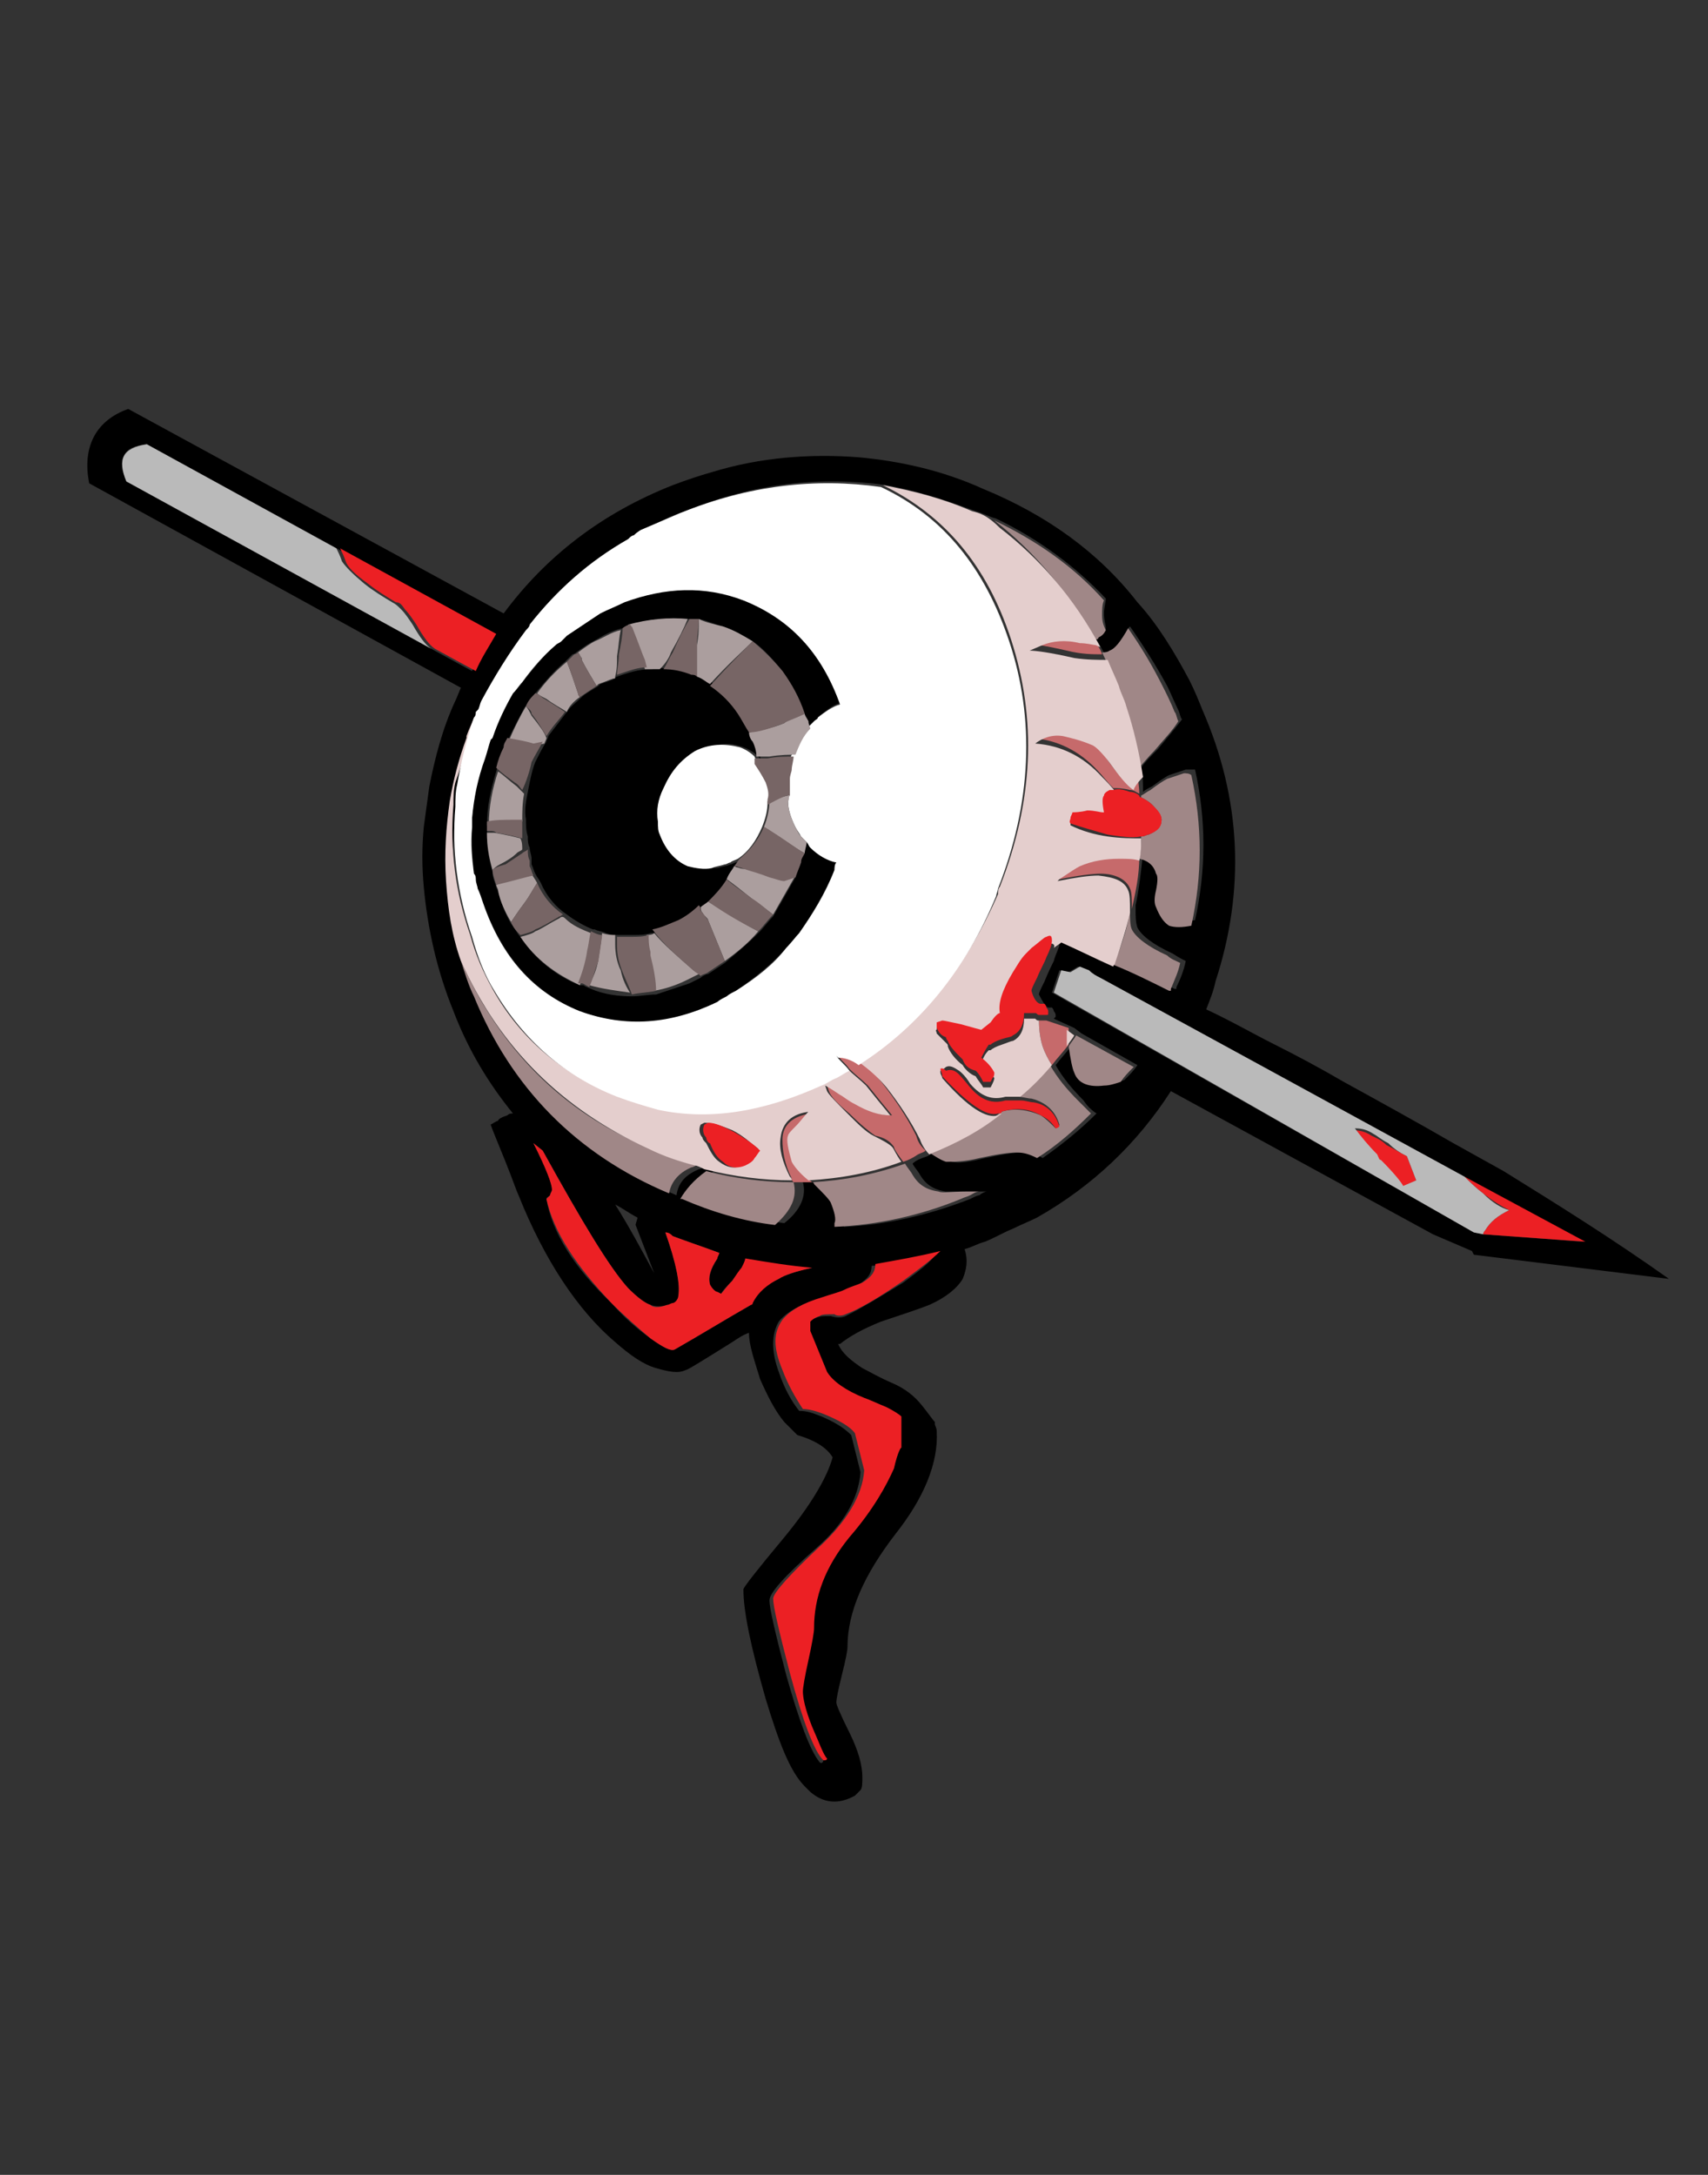 <?xml version="1.0" encoding="utf-8"?>
<!-- Generator: Adobe Illustrator 25.2.1, SVG Export Plug-In . SVG Version: 6.00 Build 0)  -->
<svg version="1.1" id="Layer_1" xmlns="http://www.w3.org/2000/svg" xmlns:xlink="http://www.w3.org/1999/xlink" x="0px" y="0px"
	 viewBox="0 0 91.9 117" style="enable-background:new 0 0 91.9 117;" xml:space="preserve">
<rect x="0" y="0" width="91.9" height="117" fill="#333333" stroke="none"/>
<style type="text/css">
	.st0{fill:#A08787;}
	.st1{fill:#C66A6B;}
	.st2{fill:#E4CECD;}
	.st3{fill:#EC2024;}
	.st4{fill:#FFFFFF;}
	.st5{fill:#AB9E9E;}
	.st6{fill:#776565;}
	.st7{fill:#BABABA;}
</style>
<g transform="matrix( 1, 0, 0, 1, 0,0) ">
	<g>
		<g id="Layer0_0_FILL">
			<path d="M80.9,63c-0.9-0.5-1.8-1-2.7-1.5c-1.9-1.1-3.9-2.2-5.9-3.3c-1.2-0.7-2.5-1.4-3.7-2c-1.2-0.6-2.4-1.3-3.7-1.9
				c0.2-0.5,0.4-1,0.5-1.5c1.6-4.9,1.4-9.8-0.7-14.6c-0.2-0.5-0.4-1-0.7-1.6c-0.8-1.5-1.7-3-2.8-4.2c-2.1-2.7-4.9-4.7-8.3-6.1
				c-2.2-1-4.5-1.5-6.7-1.7c-2.6-0.2-5.3,0-7.9,0.8c-0.7,0.2-1.3,0.4-2.1,0.7l0,0c-3.8,1.5-6.8,3.8-9.1,6.9l-20.2-11
				C5.2,22.6,4.4,24,4.8,26l20,11c-0.1,0.2-0.2,0.5-0.3,0.7c-0.7,1.5-1.1,3.1-1.4,4.6c-0.1,0.7-0.2,1.5-0.3,2.2
				c-0.1,1.1-0.1,2.1,0,3.2c0.2,2.2,0.7,4.5,1.6,6.7c0.8,2.1,1.9,3.9,3.2,5.5c-0.1,0-0.2,0-0.3,0.1c-0.3,0.1-0.5,0.2-0.5,0.3
				c-0.1,0-0.2,0.1-0.4,0.2c0.1,0.3,0.4,1,0.8,2c0.4,1,0.6,1.6,0.7,1.8c1.4,3.5,3.2,6.2,5.2,7.9c0.8,0.7,1.5,1.2,2.2,1.4
				c0.7,0.2,1.2,0.3,1.6,0.1c0.1,0,0.9-0.5,2.5-1.5c0.3-0.2,0.6-0.4,0.9-0.5c0,0.7,0.3,1.5,0.6,2.5c0.4,0.9,0.8,1.7,1.3,2.3
				c0.3,0.3,0.5,0.5,0.7,0.7c1,0.3,1.6,0.7,1.9,1.2c-0.3,1.1-1.2,2.6-2.6,4.3c-1.5,1.8-2.2,2.7-2.2,2.8c0,1.2,0.4,3.1,1.2,5.9
				c0.7,2.3,1.3,3.9,2.1,4.7c0.1,0.1,0.2,0.2,0.3,0.3c0.7,0.6,1.5,0.7,2.4,0.2l0.3-0.3c0.1-0.1,0.1-0.4,0.1-0.7
				c0-0.6-0.2-1.4-0.7-2.4c-0.5-1-0.7-1.5-0.7-1.6c0-0.2,0.1-0.7,0.3-1.5c0.2-0.8,0.3-1.3,0.3-1.5c0-1.9,0.9-3.9,2.6-6.1
				c1.5-1.9,2.3-3.8,2.2-5.5c0-0.2-0.1-0.3-0.1-0.4c0,0,0-0.1,0-0.1c0,0,0,0,0,0c-0.1-0.1-0.3-0.4-0.7-0.9c-0.4-0.5-0.9-0.9-1.6-1.2
				c-0.7-0.3-1.2-0.6-1.6-0.8c-0.6-0.4-1.1-0.8-1.3-1.3l0.1,0c0.5-0.4,1.2-0.8,2.2-1.2c1.2-0.4,2.1-0.7,2.6-0.9
				c0.9-0.4,1.5-0.9,1.8-1.4c0.2-0.5,0.3-1,0.1-1.6c0.4-0.1,0.7-0.3,1.1-0.4c0.5-0.2,1-0.5,1.5-0.7c0.4-0.2,0.9-0.4,1.3-0.6
				c3-1.7,5.4-4,7.2-6.8l14.1,7.7c0.7,0.3,1.4,0.6,2.1,0.9l0.1,0.2l10.5,1.3C86.7,66.6,83.8,64.8,80.9,63 M6.8,25.9
				c-0.5-1.2-0.2-1.9,1.1-2l10.4,5.7l8.2,4.5c-0.4,0.7-0.8,1.3-1.1,2l-2.2-1.2L6.8,25.9 M48.6,69c-1.3,0.8-2.3,1.4-3.1,1.8
				c-0.2,0.1-0.5,0.1-0.8,0c-0.4,0-0.6,0-0.8,0.1c-0.3,0.1-0.4,0.2-0.5,0.3c0,0.1,0,0.3,0,0.5l0.9,2.2c0.3,0.5,0.9,1,2,1.4
				c0.3,0.1,0.7,0.3,1.2,0.5c0.4,0.2,0.7,0.4,0.8,0.5l0,1.7c0-0.1-0.2,0.2-0.4,1.1c-0.3,0.9-1.1,2.1-2.4,3.7
				c-1.3,1.5-1.9,3.1-1.9,4.9c0,0.2-0.1,0.8-0.3,1.7c-0.2,0.9-0.3,1.5-0.3,1.7c0,0.3,0.2,0.9,0.5,1.9c0.4,0.9,0.6,1.5,0.8,1.7
				c0,0.1-0.1,0.2-0.2,0.1c-0.5-0.6-1.1-2.2-1.8-4.7c-0.6-2.3-0.9-3.6-0.9-4c0-0.4,0.8-1.3,2.5-2.8c1.5-1.3,2.3-2.7,2.4-4.1l-0.5-2
				c-0.4-0.4-0.9-0.7-1.6-1c-0.5-0.2-0.8-0.3-1.2-0.3c-0.4-0.5-0.8-1.2-1.1-2.1c-0.4-1.1-0.4-2,0-2.7c0.4-0.5,1.1-0.9,2.1-1.2
				c0.6-0.2,1-0.3,1.2-0.4c0.5-0.2,0.8-0.3,1-0.4c0.5-0.3,0.7-0.6,0.7-1c1.1-0.1,2.3-0.3,3.5-0.7C50.1,67.9,49.4,68.4,48.6,69
				 M33.1,64.8c0.4,0.2,0.8,0.5,1.2,0.7c0,0.1-0.1,0.3-0.1,0.4l1,2.6C34.5,67.2,33.8,65.9,33.1,64.8 M35.8,66.3
				c0.1,0,0.2,0.1,0.4,0.2c0.8,0.3,1.7,0.6,2.5,0.9c-0.1,0.1-0.1,0.2-0.1,0.3c-0.4,0.6-0.5,1.1-0.4,1.4c0.1,0.2,0.2,0.4,0.4,0.4
				l0.2,0.1c0.1-0.2,0.3-0.4,0.6-0.7c0.2-0.3,0.4-0.5,0.5-0.7c0.1-0.2,0.2-0.3,0.2-0.5c1.2,0.3,2.4,0.5,3.6,0.5
				c-0.9,0.2-1.5,0.4-1.8,0.6c-0.7,0.3-1.2,0.7-1.4,1.3c0,0,0,0-0.1,0.1c-1.4,0.8-2.7,1.6-4.1,2.4c-0.2,0.1-0.6-0.1-1.3-0.6
				c-0.7-0.5-1.4-1.1-2.1-1.9c-2-1.9-3.2-3.8-3.5-5.6c0-0.1,0.1-0.1,0.2-0.2c0-0.1,0.1-0.2,0.1-0.3c0-0.3-0.3-1.2-1-2.5l0.5,0.4
				c2.1,3.8,3.6,6.3,4.6,7.4c0.5,0.5,0.9,0.8,1.2,0.9c0.3,0.1,0.6,0.1,0.9,0c0.1,0,0.3-0.1,0.3-0.1c0.2,0,0.3-0.2,0.3-0.4
				C36.6,69.1,36.4,68,35.8,66.3 M79.8,66.4l-0.5-0.1L56.6,53.4l0.4-1.2l0.5,0.1l0.5-0.3l0.5,0.3c0.2,0.1,0.4,0.2,0.6,0.4l19.6,10.6
				l6.5,3.5L79.8,66.4 M33.8,29c0.1-0.1,0.2-0.2,0.3-0.2c0.2-0.1,0.4-0.3,0.7-0.4c0.7-0.3,1.3-0.7,2.1-0.9c3.6-1.5,7.2-1.9,10.8-1.4
				c1.6,0.3,3.2,0.8,4.8,1.4c0.4,0.1,0.7,0.3,1.1,0.4c2.3,1.1,4.3,2.6,5.9,4.3c0,0.2-0.1,0.5-0.1,0.8c0,0.4,0.1,0.6,0.1,0.8
				c0,0.2-0.2,0.3-0.4,0.4c0,0-0.1,0-0.2,0.1c0.2,0.2,0.3,0.5,0.5,0.8c0.1,0,0.3-0.1,0.4-0.1c0.3-0.1,0.6-0.5,0.9-1.2
				c0,0,0,0,0.1-0.1c0.7,1,1.4,2.1,2,3.2c0.2,0.4,0.4,0.9,0.6,1.3c0.1,0.2,0.1,0.4,0.2,0.5c-0.3,0.4-0.8,1-1.3,1.6
				c-0.4,0.4-0.7,0.7-0.9,1c0.1,0.4,0.1,0.9,0.1,1.3c0.1-0.1,0.3-0.2,0.5-0.3c0.4-0.3,0.7-0.5,0.9-0.6c0.3-0.1,0.6-0.2,0.9-0.3
				c0.2,0,0.4,0,0.5,0c0.6,2.7,0.6,5.4,0,8.1c-0.5,0.1-0.9,0.1-1.2,0c-0.3-0.2-0.5-0.5-0.7-1c-0.1-0.2-0.1-0.5,0-0.9
				c0.1-0.5,0.1-0.8,0-0.9c-0.1-0.4-0.4-0.7-0.9-0.8c-0.1,0.9-0.2,1.9-0.4,2.8l0,0.1c0,0.5,0,0.8,0.1,1.1c0.2,0.4,0.8,0.9,1.9,1.4
				c0.3,0.2,0.5,0.3,0.7,0.4c-0.1,0.5-0.3,1-0.5,1.4c0,0,0,0,0,0.1c0,0-0.1,0-0.1,0c-1-0.5-2-1-3-1.4c-0.9-0.5-1.8-0.9-2.8-1.3
				c-0.1,0.1-0.3,0.2-0.4,0.3c0,0.2-0.2,0.5-0.3,0.9c-0.1,0.2-0.3,0.6-0.5,1.1c-0.2,0.4-0.3,0.6-0.3,0.7c0.2,0.4,0.4,0.7,0.5,0.7
				c0,0,0.1,0,0.2,0c0,0,0.1,0.1,0.1,0.2c0.1,0.1,0.1,0.2,0.1,0.2l0,0l0,0.1c0,0,0,0-0.1,0.1l1.1,0.5l0.4,0.3l3,1.7
				c-0.2,0.3-0.4,0.5-0.7,0.8c-0.3,0.1-0.6,0.2-0.9,0.2c-0.8,0.1-1.4-0.1-1.6-0.7c-0.1-0.2-0.2-0.7-0.3-1.4
				c-0.3,0.4-0.6,0.7-0.9,1.1c0.4,0.7,0.9,1.3,1.5,1.9c0.2,0.3,0.4,0.5,0.7,0.7c-0.9,0.9-1.9,1.7-2.9,2.4c-0.3-0.2-0.7-0.3-1.1-0.3
				c-0.4,0-1.1,0.1-2,0.3c-0.8,0.2-1.4,0.3-1.8,0.2c-0.3-0.1-0.6-0.3-0.9-0.5c-0.1,0-0.2,0.1-0.4,0.2h0c-0.3,0.1-0.6,0.2-0.8,0.4
				c0.1,0.2,0.3,0.4,0.4,0.6c0.3,0.5,0.7,0.8,1.4,0.9c0.2,0,0.7,0,1.5,0c0.1,0,0.3,0,0.4,0c0.1,0,0.2,0,0.3,0
				c-0.1,0-0.3,0.1-0.4,0.2c-0.1,0-0.3,0.1-0.5,0.2c-2.3,0.9-4.6,1.4-6.8,1.5c0,0,0-0.1,0-0.2c0.1-0.2,0-0.6-0.2-1.1
				c-0.1-0.2-0.4-0.6-0.9-1c0,0-0.1-0.1-0.1-0.1c-0.3,0-0.7,0-1,0c0.2,0.7-0.1,1.5-1,2.2v0c-1.7-0.2-3.4-0.7-5.1-1.3h-0.1v0
				c0.2-0.5,0.7-1,1.4-1.5c-0.2-0.1-0.4-0.2-0.5-0.2c-0.1,0-0.2,0.1-0.3,0.1c-0.7,0.3-1.1,0.7-1.2,1.4c-5-2.1-8.5-5.7-10.5-10.6
				c-0.3-0.6-0.5-1.3-0.7-1.9c-0.5-1.4-0.7-2.9-0.8-4.3c-0.1-1.4,0-2.9,0.2-4.3c0.2-1.2,0.5-2.3,0.9-3.4c0,0,0-0.1,0-0.1
				c0.1-0.3,0.3-0.7,0.4-1c0-0.1,0-0.2,0.1-0.3l0.1-0.1c0.1-0.2,0.1-0.4,0.2-0.5c0.7-1.4,1.5-2.7,2.4-3.8c0.1-0.1,0.2-0.2,0.2-0.3
				C29.9,31.7,31.7,30.2,33.8,29 M33.2,36.4c0,0-0.1,0-0.1,0.1c-0.2,0.1-0.5,0.2-0.8,0.3c0,0-0.1,0.1-0.1,0.1
				c-0.3,0.2-0.7,0.4-0.9,0.6c-0.3,0.3-0.6,0.5-0.8,0.8c-0.3,0.4-0.7,0.9-1,1.3c0,0.1-0.1,0.2-0.1,0.3c-0.2,0.3-0.4,0.7-0.6,1.1
				c-0.2,0.5-0.3,1.1-0.4,1.6c-0.1,0.5-0.2,1-0.1,1.5c0,0.3,0,0.6,0.1,0.9c0,0.2,0,0.4,0.1,0.6c0,0.2,0.1,0.4,0.1,0.6l0,0
				c0,0.1,0,0.2,0,0.3c0.1,0.2,0.1,0.3,0.2,0.5c0.1,0.2,0.2,0.3,0.3,0.5c0.3,0.7,0.8,1.3,1.4,1.7c0.4,0.3,0.9,0.6,1.4,0.8
				c0,0,0,0,0.1,0c0.2,0.1,0.4,0.1,0.6,0.2c0.3,0.1,0.5,0.1,0.7,0.1c0.2,0,0.5,0,0.8,0c0.3,0,0.6,0,0.9-0.1c0.1,0,0.3,0,0.4-0.1
				c0.5-0.1,0.9-0.3,1.4-0.5c0.4-0.2,0.8-0.5,1.1-0.8c0.1-0.1,0.3-0.2,0.4-0.3c0.4-0.3,0.7-0.7,1-1.2c0.1-0.2,0.3-0.5,0.4-0.7
				c0.1-0.2,0.2-0.3,0.3-0.4c-0.1,0.1-0.2,0.1-0.4,0.2c-0.1,0-0.2,0.1-0.3,0.1c-0.2,0.1-0.4,0.1-0.7,0.2c-0.4,0-0.9,0-1.3-0.1
				c-0.7-0.3-1.2-0.8-1.5-1.7c-0.1-0.2-0.1-0.4-0.1-0.7c-0.1-0.6,0-1.2,0.3-1.8c0.3-0.9,0.9-1.6,1.7-2c0.8-0.4,1.5-0.5,2.3-0.2
				c0.3,0.1,0.6,0.3,0.8,0.5c0,0,0.1,0.1,0.1,0.2c0-0.1,0-0.2,0-0.3c0-0.3-0.1-0.5-0.2-0.8c-0.1-0.2-0.1-0.4-0.2-0.5
				c-0.1-0.3-0.3-0.7-0.6-1c-0.4-0.6-0.9-1.1-1.5-1.5c-0.2-0.2-0.5-0.3-0.7-0.4c-0.1,0-0.2-0.1-0.3-0.1c-0.5-0.2-1-0.4-1.5-0.3
				c-0.3-0.1-0.6-0.1-0.8,0C34.3,36,33.8,36.2,33.2,36.4 M37.1,33.3c0.2,0,0.3,0,0.5,0c0.5,0.1,0.9,0.3,1.3,0.4
				c0.6,0.2,1.1,0.5,1.6,0.8c0.6,0.4,1.1,1,1.6,1.6c0.5,0.7,0.9,1.4,1.2,2.3c0,0.1,0.1,0.2,0.1,0.3c0,0.1,0.1,0.2,0.1,0.4
				c0.2-0.1,0.3-0.2,0.4-0.4c0.1,0,0.1-0.1,0.2-0.2c0.4-0.3,0.7-0.6,1.2-0.7c-0.9-2.8-2.7-4.6-5.2-5.6c-2.1-0.8-4.2-0.7-6.4,0.1h0
				c-0.5,0.2-0.9,0.4-1.4,0.7c-0.7,0.4-1.3,0.8-1.8,1.2c-0.1,0.1-0.2,0.2-0.3,0.3c-0.1,0-0.2,0.1-0.3,0.2c-0.7,0.6-1.2,1.3-1.8,2
				c-0.1,0.2-0.3,0.4-0.5,0.6c-0.4,0.7-0.8,1.5-1.1,2.4c0,0-0.1,0.1-0.1,0.1c-0.1,0.3-0.2,0.6-0.3,1c-0.4,1.1-0.6,2.1-0.7,3.2
				c0,0.1,0,0.1,0,0.2c0,0.1,0,0.2,0,0.3c0,0.8,0,1.6,0.1,2.5c0,0.1,0,0.2,0.1,0.3c0,0.2,0.1,0.4,0.1,0.5c0.1,0.2,0.2,0.5,0.3,0.8
				c1,2.8,2.7,4.8,5.2,5.8c2.4,0.9,4.9,0.8,7.4-0.5c0.2-0.1,0.4-0.2,0.5-0.3l0,0c0.2-0.1,0.4-0.2,0.5-0.3c1-0.7,1.9-1.4,2.7-2.3
				c0.2-0.3,0.5-0.5,0.7-0.8c0.7-1,1.4-2.2,1.9-3.4c0-0.1,0.1-0.3,0.1-0.4c-0.5-0.1-1-0.4-1.4-0.8c-0.1-0.1-0.1-0.2-0.2-0.3
				c0,0.2-0.1,0.4-0.1,0.6c-0.1,0.1-0.2,0.3-0.2,0.5c-0.1,0.2-0.2,0.5-0.3,0.8c-0.4,0.7-0.8,1.4-1.2,2.1c-0.3,0.3-0.5,0.6-0.8,0.9
				c-0.6,0.6-1.2,1.1-1.8,1.6c-0.3,0.2-0.6,0.4-0.9,0.6c-0.1,0-0.3,0.1-0.4,0.2c-0.2,0.1-0.4,0.2-0.6,0.3c-0.6,0.2-1.2,0.4-1.8,0.6
				c-0.4,0-0.9,0.1-1.3,0.1c-0.7,0-1.5-0.1-2.2-0.4c-0.2-0.1-0.3-0.1-0.4-0.2c0,0-0.1,0-0.2,0c-1.3-0.5-2.4-1.4-3.2-2.6
				c-0.2-0.2-0.3-0.5-0.5-0.7c-0.3-0.5-0.5-1.1-0.7-1.7c0-0.1-0.1-0.2-0.1-0.3c-0.1-0.3-0.2-0.5-0.2-0.8c-0.2-0.7-0.3-1.4-0.3-2
				c0,0,0-0.1,0-0.1c0-0.2,0.1-0.3,0-0.4c0-1,0.2-1.9,0.5-2.9c0.1-0.4,0.2-0.7,0.4-1.1c0-0.2,0.1-0.3,0.2-0.5
				c0.3-0.7,0.6-1.2,0.9-1.8c0.2-0.3,0.4-0.5,0.6-0.8c0.5-0.6,1-1.2,1.6-1.7c0.1-0.1,0.3-0.3,0.4-0.4c0.1,0,0.2-0.1,0.2-0.1
				c0.4-0.3,0.7-0.5,1.1-0.7c0.5-0.3,0.9-0.5,1.4-0.6c0.1-0.1,0.3-0.1,0.4-0.2C35,33.3,36.1,33.2,37.1,33.3 M-10.4,66.6
				c0,0,0.1,0.1,0.1,0.1C-10.3,66.6-10.3,66.6-10.4,66.6L-10.4,66.6z"/>
			<path class="st0" d="M60,51.7c0,0.1-0.1,0.1-0.1,0.2c1,0.4,2,0.9,3,1.4c0,0,0.1,0,0.1,0c0,0,0,0,0-0.1c0.2-0.5,0.4-0.9,0.5-1.4
				c-0.2-0.1-0.5-0.2-0.7-0.4c-1.1-0.5-1.7-1-1.9-1.4c-0.1-0.2-0.1-0.6-0.1-1.1C60.7,49.8,60.4,50.7,60,51.7L60,51.7 M41.7,65.9
				L41.7,65.9c0.9-0.8,1.2-1.5,1-2.3c-1.6,0-3.2-0.2-4.7-0.6c-0.7,0.5-1.1,1-1.4,1.5v0h0.1C38.3,65.2,40,65.7,41.7,65.9 M52.7,64.1
				c-0.1,0-0.2,0-0.3,0c-0.1,0-0.3,0-0.4,0c-0.8,0-1.3,0.1-1.5,0c-0.7-0.1-1.1-0.4-1.4-0.9c-0.1-0.2-0.3-0.4-0.4-0.6
				c-1.7,0.6-3.3,0.9-5,1c0,0,0.1,0,0.1,0.1c0.5,0.5,0.8,0.8,0.9,1c0.2,0.5,0.3,0.9,0.2,1.1c0,0.1,0,0.2,0,0.2
				c2.3-0.1,4.6-0.6,6.8-1.5c0.2-0.1,0.3-0.1,0.5-0.2C52.4,64.2,52.5,64.1,52.7,64.1 M57,60.5C57,60.5,57,60.5,57,60.5
				c0,0.1-0.1,0.1-0.2,0.2c-0.2-0.2-0.5-0.5-0.8-0.7c-0.7-0.3-1.4-0.4-2.1-0.2c-1.2,0.9-2.5,1.6-3.9,2.2c0.3,0.2,0.6,0.4,0.9,0.5
				c0.4,0,1,0,1.8-0.2c0.9-0.2,1.6-0.3,2-0.3c0.4,0,0.7,0.1,1.1,0.3c1.1-0.7,2-1.5,2.9-2.4c-0.2-0.2-0.4-0.4-0.7-0.7
				c-0.6-0.6-1.1-1.2-1.5-1.9c-0.5,0.6-1.1,1.2-1.7,1.7c0.2,0,0.5,0.1,0.7,0.1C56.3,59.3,56.8,59.8,57,60.5 M63.7,41.6
				c-0.3,0.1-0.6,0.2-0.9,0.3c-0.2,0.1-0.5,0.3-0.9,0.6c-0.2,0.1-0.3,0.2-0.5,0.3c0,0,0,0.1,0,0.1c0.2,0.1,0.4,0.2,0.6,0.4
				c0.3,0.3,0.5,0.6,0.5,0.8c0,0.3-0.2,0.6-0.7,0.8c-0.1,0-0.2,0.1-0.4,0.1c0,0.4,0,0.8-0.1,1.2c0.5,0.1,0.8,0.4,0.9,0.8
				c0.1,0.1,0.1,0.4,0,0.9c-0.1,0.4-0.1,0.7,0,0.9c0.2,0.5,0.4,0.8,0.7,1c0.3,0.1,0.7,0.1,1.2,0c0.6-2.7,0.6-5.4,0-8.1
				C64,41.6,63.8,41.6,63.7,41.6 M57.9,55.7c-0.1,0.2-0.3,0.4-0.4,0.6c0.1,0.7,0.2,1.2,0.3,1.4c0.2,0.6,0.8,0.8,1.6,0.7
				c0.3,0,0.6-0.1,0.9-0.2c0.2-0.3,0.4-0.5,0.7-0.8L57.9,55.7 M59.3,33.1c0-0.3,0-0.6,0.1-0.8c-1.6-1.8-3.6-3.2-5.9-4.3
				c2.2,1.7,4,3.9,5.4,6.4c0.1,0,0.2,0,0.2-0.1c0.2-0.1,0.3-0.2,0.4-0.4C59.4,33.7,59.3,33.5,59.3,33.1 M60.7,33.8
				C60.6,33.8,60.6,33.8,60.7,33.8c-0.4,0.7-0.7,1.1-1,1.2c-0.1,0.1-0.3,0.1-0.4,0.1c0.2,0.4,0.4,0.9,0.6,1.4
				c0.1,0.3,0.3,0.7,0.4,1.1c0.4,1.3,0.7,2.6,0.9,3.8c0.2-0.2,0.5-0.6,0.9-1c0.5-0.6,1-1.1,1.3-1.6c-0.1-0.2-0.1-0.4-0.2-0.5
				c-0.2-0.5-0.4-0.9-0.6-1.3C62,35.8,61.4,34.8,60.7,33.8 M24.8,51.7c0.2,0.6,0.4,1.3,0.7,1.9c2,4.9,5.5,8.5,10.5,10.6
				c0.1-0.6,0.5-1.1,1.2-1.4c0.1,0,0.2-0.1,0.3-0.1c-0.9-0.2-1.7-0.5-2.5-0.9C30.2,59.8,26.9,56.4,24.8,51.7z"/>
			<path class="st1" d="M43.7,59.9c-1,0.1-1.6,0.6-1.6,1.4c0,0.6,0.1,1.3,0.5,2.1c0,0.1,0,0.1,0.1,0.2c0.3,0,0.6,0,1,0
				c-0.5-0.4-0.8-0.7-0.9-1c-0.3-0.7-0.3-1.2-0.2-1.4c0-0.1,0.2-0.3,0.4-0.5C43.2,60.4,43.5,60.1,43.7,59.9L43.7,59.9 M56.3,54.9
				c0,0-0.2,0-0.4,0c0,0.6,0.1,1.1,0.2,1.4c0.1,0.3,0.3,0.7,0.5,1c0.3-0.4,0.6-0.7,0.9-1.1c0-0.3,0-0.6,0-0.9L56.3,54.9L56.3,54.9
				 M55.1,51.4c0,0.1,0.1,0.1,0.2,0.1c0.1-0.1,0.2-0.2,0.3-0.3C55.5,51.3,55.3,51.3,55.1,51.4 M57,47.3c1-0.2,1.8-0.3,2.2-0.3
				c0.8,0,1.4,0.3,1.6,0.8c0.1,0.2,0.1,0.6,0.1,1.1c0.2-0.9,0.4-1.8,0.4-2.8C61.1,46,60.7,46,60.2,46c-0.7,0-1.4,0.2-2.1,0.4
				c-0.1,0-0.5,0.3-1.1,0.7l0,0C57.1,47.2,57,47.3,57,47.3 M58.6,39.8c-0.6-0.2-1.1-0.4-1.6-0.5c-0.6,0-1.1,0.1-1.5,0.4
				c1.4,0.1,2.6,0.7,3.6,1.8c0.2,0.2,0.5,0.6,0.8,0.9c0.2,0,0.5,0,0.9,0.1c0.2,0,0.3,0.1,0.5,0.2l0,0c0-0.4-0.1-0.9-0.1-1.3
				c-0.3,0.3-0.5,0.6-0.5,0.7c-0.2,0-0.5-0.4-1.1-1.2C59.2,40.3,58.8,39.9,58.6,39.8 M59.3,35.2c-0.1-0.3-0.3-0.6-0.5-0.8
				c0,0-0.1,0-0.3-0.1c-0.4-0.1-0.7-0.1-0.8-0.1c-0.8-0.1-1.5-0.1-2,0.1l-0.7,0.3c0.3,0,1.1,0.1,2.4,0.4
				C58.2,35.2,58.8,35.2,59.3,35.2 M45.2,56.8L45,56.7c0.2,0.3,0.5,0.5,0.7,0.8c0.3,0.3,0.7,0.6,1,0.9c0.4,0.5,0.8,1,1.3,1.6
				c-0.6,0-1.3-0.2-1.9-0.6c-0.4-0.2-0.6-0.4-0.8-0.5c-0.3-0.2-0.6-0.4-0.8-0.5l0.1,0.3c0.1,0.3,0.5,0.7,1.1,1.2
				c0.6,0.6,1.1,1,1.4,1.2c0.5,0.1,0.8,0.3,1,0.6c0,0.1,0.2,0.4,0.5,0.8c0.3-0.1,0.5-0.2,0.8-0.4h0c0.2-0.1,0.3-0.1,0.4-0.2
				c-0.2-0.2-0.4-0.4-0.5-0.8c-0.5-1-1.1-1.9-1.8-2.8c-0.5-0.6-0.9-1.1-1.4-1.3C45.9,56.9,45.5,56.8,45.2,56.8z"/>
			<path class="st2" d="M61.4,42.8c0,0,0-0.1,0-0.1L61.4,42.8C61.3,42.8,61.4,42.8,61.4,42.8 M57.4,55.4c0,0.3,0,0.6,0,0.9
				c0.1-0.2,0.3-0.4,0.4-0.6L57.4,55.4 M52.3,27.5c-1.6-0.7-3.2-1.1-4.8-1.4c3.3,1.6,5.6,4.3,6.9,8.3c1.4,4.3,1.2,8.7-0.6,13.3
				c-0.1,0.1-0.1,0.3-0.1,0.4C52,52,49.6,55,46.3,57.2c0.4,0.3,0.9,0.7,1.4,1.3c0.7,0.9,1.3,1.8,1.8,2.8c0.1,0.3,0.3,0.6,0.5,0.8
				c1.5-0.6,2.8-1.3,3.9-2.2c0,0-0.1,0-0.2,0.1c-0.6,0.2-1.6-0.4-3-2c0-0.1-0.1-0.2-0.1-0.3v-0.1c0,0,0.2-0.1,0.3-0.2
				c0.2-0.1,0.4,0,0.7,0.2c0,0,0.3,0.2,0.6,0.7c0.6,0.7,1.2,0.9,1.9,0.7c0.3,0,0.5,0,0.7,0c0,0,0.1,0,0.1,0c0.6-0.5,1.1-1,1.7-1.7
				c-0.2-0.3-0.4-0.7-0.5-1c-0.1-0.3-0.2-0.8-0.2-1.4c-0.1,0-0.1,0-0.2-0.1c-0.3,0-0.5,0-0.6,0c0,0.6-0.2,1-0.6,1.2
				c-0.1,0-0.3,0.1-0.6,0.2c-0.3,0.1-0.5,0.2-0.6,0.3c0,0,0,0-0.1,0c-0.2,0.2-0.3,0.4-0.4,0.7c0.3,0.3,0.6,0.6,0.7,0.8
				c0,0,0,0.1-0.1,0.3l-0.1,0.2h-0.4c-0.1-0.2-0.3-0.4-0.4-0.6c-0.3-0.1-0.6-0.4-0.7-0.6l0,0c-0.4-0.3-0.7-0.7-0.8-1
				c0-0.1,0-0.1-0.1-0.2c-0.2-0.2-0.4-0.4-0.5-0.5c0-0.1-0.1-0.2,0-0.2c0,0,0-0.1,0-0.1l0.3-0.1c0.1,0,0.5,0.1,1.1,0.3
				c0.7,0.2,1.1,0.3,1.1,0.3l0.5-0.4c0.3-0.3,0.5-0.4,0.5-0.5c-0.2-0.5,0-1.2,0.7-2.2c0.2-0.3,0.5-0.6,0.7-1c-0.1,0-0.2-0.1-0.2-0.1
				c0.2-0.1,0.4-0.1,0.5-0.2c0.4-0.4,0.6-0.6,0.8-0.6c0.2-0.1,0.4,0,0.3,0.2c0.1-0.1,0.3-0.2,0.4-0.3c0.9,0.4,1.9,0.9,2.8,1.3
				c0-0.1,0.1-0.1,0.1-0.2h0c0.3-0.9,0.6-1.8,0.8-2.7l0-0.1c0-0.5,0-0.9-0.1-1.1c-0.2-0.5-0.7-0.7-1.6-0.8c-0.5,0-1.2,0.1-2.2,0.3
				c0,0,0.1-0.1,0.1-0.1l0,0c0.6-0.4,0.9-0.6,1.1-0.7c0.7-0.3,1.4-0.4,2.1-0.4c0.5,0,0.8,0,1.1,0.1c0.1-0.4,0.1-0.8,0.1-1.2
				c-0.5,0-1.1,0-1.8-0.1c-0.7-0.1-1.4-0.3-2-0.6c0-0.1,0-0.2,0-0.3c0-0.1,0.1-0.1,0.3-0.2c0.1,0,0.3-0.1,0.8-0.1
				c0.4,0,0.7,0,0.8,0.1h0.1c-0.2-0.5-0.2-0.8,0-0.9c0-0.1,0.2-0.2,0.3-0.3c0.1,0,0.1,0,0.2,0c-0.3-0.4-0.6-0.7-0.8-0.9
				c-1-1.1-2.2-1.7-3.6-1.8c0.4-0.3,0.9-0.5,1.5-0.4c0.4,0.1,0.9,0.2,1.6,0.5c0.2,0.1,0.6,0.5,1.1,1.2c0.5,0.7,0.9,1.1,1.1,1.2
				c0-0.1,0.2-0.4,0.5-0.7c-0.2-1.3-0.5-2.6-0.9-3.8c-0.1-0.4-0.3-0.7-0.4-1.1c-0.2-0.5-0.4-0.9-0.6-1.4c-0.5,0-1.1,0-1.8-0.1
				c-1.3-0.3-2.1-0.4-2.4-0.4l0.7-0.3c0.5-0.2,1.2-0.3,2-0.1c0.1,0,0.3,0,0.8,0.1c0.1,0,0.2,0.1,0.3,0.1c-1.4-2.6-3.2-4.7-5.4-6.4
				C53.1,27.7,52.7,27.6,52.3,27.5 M25.5,38.6c-0.1,0.3-0.3,0.7-0.4,1c0,0.1,0,0.1,0,0.1c-0.4,1.1-0.7,2.2-0.9,3.4
				c-0.2,1.4-0.3,2.8-0.2,4.3c0.1,1.5,0.3,2.9,0.8,4.3c2.1,4.7,5.5,8,10.1,10.1c0.8,0.4,1.7,0.7,2.5,0.9c0.1,0,0.3,0.1,0.5,0.2
				c1.6,0.4,3.2,0.6,4.7,0.6c0-0.1,0-0.1-0.1-0.2c-0.4-0.8-0.6-1.5-0.5-2.1c0.1-0.8,0.6-1.3,1.6-1.4l-0.1,0
				c-0.2,0.2-0.4,0.5-0.7,0.8c-0.2,0.2-0.4,0.4-0.4,0.5c-0.1,0.2,0,0.7,0.2,1.4c0.1,0.2,0.4,0.6,0.9,1c1.7-0.1,3.4-0.4,5-1
				c-0.3-0.4-0.4-0.7-0.5-0.8c-0.2-0.2-0.6-0.4-1-0.6c-0.4-0.2-0.8-0.6-1.4-1.2c-0.6-0.6-1-1-1.1-1.2l-0.1-0.3
				c0.2,0.1,0.5,0.3,0.8,0.5c0.2,0.1,0.4,0.3,0.8,0.5c0.7,0.4,1.3,0.6,1.9,0.6c-0.5-0.6-0.9-1.1-1.3-1.6c-0.3-0.3-0.7-0.6-1-0.9
				c-0.2,0.1-0.4,0.3-0.7,0.4c-0.2,0.1-0.5,0.3-0.8,0.4c-3,1.5-5.9,1.9-8.8,1.3c-0.7-0.2-1.4-0.4-2.2-0.7c-2.8-1.1-5.1-3-6.6-5.7
				c-0.5-0.9-0.9-1.8-1.2-2.9c-0.8-2.3-1.1-4.6-0.9-7c0-0.4,0-0.8,0.1-1.2C24.9,41,25.2,39.8,25.5,38.6 M39.4,60.8
				c0.6,0.3,1,0.7,1.4,1c0,0.1-0.2,0.3-0.4,0.5c-0.2,0.2-0.4,0.3-0.5,0.4c-0.4,0.2-0.8,0.1-1.2-0.2c-0.3-0.2-0.5-0.6-0.7-1
				c-0.1-0.1-0.2-0.2-0.2-0.3c-0.2-0.2-0.2-0.5-0.1-0.7l0.2-0.1C38.4,60.4,38.9,60.6,39.4,60.8z"/>
			<path class="st3" d="M50.6,57.5L50.6,57.5c0,0.1,0.1,0.2,0.1,0.4c1.4,1.5,2.4,2.2,3,2c0.1,0,0.2,0,0.2-0.1
				c0.7-0.2,1.4-0.2,2.1,0.2c0.4,0.2,0.6,0.4,0.8,0.7c0.1,0,0.2-0.1,0.2-0.1c0,0,0,0,0,0c-0.2-0.7-0.7-1.2-1.4-1.3
				c-0.2,0-0.4-0.1-0.7-0.1c-0.1,0-0.1,0-0.1,0c-0.2,0-0.4,0-0.7,0c-0.7,0.2-1.3,0-1.9-0.7c-0.4-0.5-0.6-0.7-0.6-0.7
				c-0.2-0.2-0.4-0.3-0.7-0.2C50.7,57.4,50.6,57.5,50.6,57.5 M50.7,54.9L50.4,55c0,0,0,0.1,0,0.1c0,0,0,0.1,0,0.2
				c0.1,0.2,0.2,0.4,0.5,0.5c0,0,0,0.1,0.1,0.2c0.1,0.3,0.4,0.6,0.8,1l0,0c0.1,0.3,0.3,0.5,0.7,0.6c0.2,0.2,0.3,0.4,0.4,0.6h0.4
				l0.1-0.2c0.1-0.1,0.1-0.2,0.1-0.3c-0.1-0.2-0.3-0.5-0.7-0.8c0.1-0.2,0.2-0.4,0.4-0.7c0,0,0,0,0.1,0c0.1-0.1,0.3-0.2,0.6-0.3
				c0.3-0.1,0.5-0.1,0.6-0.2c0.4-0.2,0.6-0.6,0.6-1.2c0.1,0,0.3,0,0.6,0c0.1,0,0.1,0.1,0.2,0.1c0.2,0,0.4,0,0.4,0h0
				c0.1,0,0.1,0,0.1-0.1l0-0.1l0,0c0,0,0-0.1-0.1-0.2c0-0.1-0.1-0.2-0.1-0.2c-0.1,0-0.2,0-0.2,0c-0.2,0-0.4-0.3-0.5-0.7
				c0-0.1,0.1-0.3,0.3-0.7c0.2-0.5,0.4-0.8,0.5-1.1c0.2-0.4,0.3-0.7,0.3-0.9c0-0.3-0.1-0.3-0.3-0.2c-0.1,0-0.4,0.3-0.8,0.6
				c-0.1,0.1-0.2,0.2-0.3,0.3c-0.3,0.3-0.5,0.7-0.7,1c-0.6,1-0.8,1.7-0.7,2.2c-0.1,0-0.3,0.2-0.5,0.5l-0.5,0.4c0,0-0.4-0.1-1.1-0.3
				C51.2,55,50.8,54.9,50.7,54.9 M57.6,44c0,0.1-0.1,0.2,0,0.3c0.6,0.2,1.3,0.4,2,0.6c0.7,0.1,1.3,0.2,1.8,0.1
				c0.2,0,0.3-0.1,0.4-0.1c0.5-0.2,0.7-0.4,0.7-0.8c0-0.3-0.2-0.5-0.5-0.8c-0.2-0.2-0.4-0.3-0.6-0.4c0,0-0.1,0-0.1-0.1
				c-0.1-0.1-0.3-0.2-0.5-0.2c-0.3-0.1-0.6-0.2-0.9-0.1c0,0-0.1,0-0.2,0c-0.2,0.1-0.3,0.2-0.3,0.3c-0.1,0.1-0.1,0.4,0,0.9h-0.1
				c-0.1,0-0.4-0.1-0.8-0.1c-0.4,0.1-0.7,0.1-0.8,0.1C57.7,43.8,57.6,43.9,57.6,44 M40.9,61.9c-0.4-0.4-0.9-0.7-1.4-1
				c-0.6-0.3-1-0.5-1.4-0.5l-0.2,0.1c-0.1,0.2-0.1,0.5,0.1,0.7c0,0.1,0.1,0.3,0.2,0.3c0.2,0.5,0.4,0.8,0.7,1
				c0.3,0.3,0.7,0.4,1.2,0.2c0.2-0.1,0.4-0.2,0.5-0.4C40.7,62.2,40.8,62,40.9,61.9 M81.2,65.1c-0.6,0.3-1,0.6-1.3,1.1
				c0,0-0.1,0.1-0.1,0.2l5.5,0.4l-6.5-3.5c0.3,0.3,0.6,0.6,1,0.9C80.3,64.6,80.8,64.9,81.2,65.1 M76.2,63.5l-0.5-1.3
				c-0.4-0.2-0.7-0.4-1.1-0.6c-0.3-0.3-0.6-0.4-0.8-0.5c-0.3-0.2-0.6-0.3-1-0.3c0.3,0.4,0.7,0.9,1.2,1.4c0.1,0.1,0.1,0.2,0.2,0.3
				c0.7,0.7,1.1,1.2,1.2,1.4L76.2,63.5 M36.2,66.5c-0.1-0.1-0.2-0.2-0.4-0.2c0.6,1.7,0.8,2.8,0.7,3.4c0,0.2-0.2,0.4-0.3,0.4
				c-0.1,0-0.2,0.1-0.3,0.1c-0.3,0.1-0.7,0.2-0.9,0c-0.3-0.1-0.7-0.4-1.2-0.9c-1-1.1-2.5-3.6-4.6-7.4l-0.5-0.4c0.7,1.4,1,2.2,1,2.5
				c0,0.1-0.1,0.2-0.1,0.3c-0.1,0.1-0.1,0.1-0.2,0.2c0.4,1.8,1.6,3.6,3.5,5.6c0.7,0.7,1.5,1.4,2.1,1.9c0.7,0.5,1.1,0.7,1.3,0.6
				c1.4-0.8,2.7-1.6,4.1-2.4c0,0,0.1,0,0.1-0.1c0.3-0.6,0.8-1,1.4-1.3c0.3-0.2,0.9-0.4,1.8-0.6c-1.2-0.1-2.4-0.3-3.6-0.5
				c0,0.1-0.1,0.3-0.2,0.5c-0.1,0.1-0.3,0.4-0.5,0.7c-0.3,0.3-0.5,0.6-0.6,0.7l-0.2-0.1c-0.1,0-0.3-0.2-0.4-0.4
				c-0.1-0.4,0-0.8,0.4-1.4c0-0.1,0.1-0.2,0.1-0.3C37.9,67.1,37,66.8,36.2,66.5 M45.5,70.7c0.8-0.3,1.8-0.9,3.1-1.8
				c0.8-0.6,1.5-1.1,2-1.6c-1.2,0.3-2.4,0.5-3.5,0.7c0,0.4-0.2,0.7-0.7,1c-0.2,0.1-0.6,0.2-1,0.4c-0.2,0.1-0.6,0.2-1.2,0.4
				c-1,0.3-1.7,0.7-2.1,1.2c-0.5,0.7-0.5,1.5,0,2.7c0.3,0.8,0.7,1.5,1.1,2.1c0.3,0,0.7,0.1,1.2,0.3c0.7,0.3,1.3,0.6,1.6,1l0.5,2
				c-0.1,1.4-1,2.8-2.4,4.1c-1.6,1.5-2.5,2.5-2.5,2.8c0,0.4,0.3,1.7,0.9,4c0.7,2.6,1.3,4.2,1.8,4.7c0.1,0,0.2,0,0.2-0.1
				c-0.2-0.2-0.4-0.8-0.8-1.7c-0.4-1-0.5-1.6-0.5-1.9c0-0.2,0.1-0.8,0.3-1.7c0.2-0.9,0.3-1.5,0.3-1.7c0-1.7,0.6-3.3,1.9-4.9
				c1.3-1.5,2-2.8,2.4-3.7c0.2-0.9,0.4-1.2,0.4-1.1l0-1.7c-0.1-0.1-0.4-0.3-0.8-0.5c-0.5-0.2-0.9-0.4-1.2-0.5c-1-0.4-1.7-0.9-2-1.4
				l-0.9-2.2c0-0.2,0-0.4,0-0.5c0.1-0.1,0.2-0.2,0.5-0.3c0.1-0.1,0.4-0.1,0.8-0.1C45,70.8,45.3,70.8,45.5,70.7 M18.3,29.5
				c0.1,0.2,0.2,0.4,0.3,0.7c0.1,0.3,0.5,0.7,1.2,1.2c0.5,0.4,1,0.7,1.5,1c0.2,0,0.3,0.1,0.5,0.4c0.2,0.2,0.4,0.5,0.6,0.8
				c0.4,0.7,0.7,1.1,1,1.3l0,0l2.2,1.2c0.3-0.7,0.7-1.3,1.1-2L18.3,29.5z"/>
			<path class="st4" d="M34.1,28.8c-0.1,0-0.2,0.1-0.3,0.2c-2.1,1.2-3.8,2.7-5.3,4.6c0,0.1-0.1,0.2-0.2,0.3
				c-0.9,1.2-1.7,2.5-2.4,3.8c-0.1,0.2-0.1,0.4-0.2,0.5l-0.1,0.1c0,0.1,0,0.2-0.1,0.3c-0.4,1.2-0.7,2.4-0.9,3.6
				c-0.1,0.4-0.1,0.8-0.1,1.2c-0.2,2.3,0.1,4.7,0.9,7c0.3,1.1,0.7,2.1,1.2,2.9c1.6,2.7,3.8,4.6,6.6,5.7c0.8,0.3,1.5,0.5,2.2,0.7
				c2.8,0.6,5.7,0.1,8.8-1.3c0.3-0.1,0.5-0.3,0.8-0.4c0.2-0.1,0.5-0.3,0.7-0.4c-0.2-0.3-0.5-0.5-0.7-0.8l0.1,0.1
				c0.3,0,0.7,0.1,1.1,0.4c3.3-2.1,5.8-5.2,7.4-9.1c0-0.1,0.1-0.3,0.1-0.4c1.8-4.6,2-9.1,0.6-13.3c-1.3-3.9-3.5-6.7-6.9-8.3
				c-3.5-0.5-7.1-0.1-10.8,1.4c-0.7,0.3-1.4,0.6-2.1,0.9C34.5,28.5,34.3,28.6,34.1,28.8 M33.6,32.4L33.6,32.4
				c2.2-0.8,4.3-0.9,6.4-0.1c2.5,1,4.2,2.8,5.2,5.6c-0.4,0.1-0.8,0.4-1.2,0.7c0,0.1-0.1,0.1-0.2,0.2c-0.1,0.1-0.2,0.2-0.4,0.4
				c-0.3,0.4-0.6,0.9-0.8,1.4c-0.1,0.2-0.1,0.4-0.1,0.7c-0.1,0.1-0.1,0.3-0.1,0.5c0,0,0,0.1,0,0.1c0,0.1,0,0.3,0,0.5
				c0,0.1,0,0.2,0,0.3c0,0.1,0,0.2,0,0.4c0,0.5,0.2,1,0.4,1.4c0.1,0.2,0.2,0.3,0.3,0.5c0.1,0.1,0.2,0.2,0.3,0.3
				c0.1,0.1,0.1,0.2,0.2,0.3c0.4,0.4,0.9,0.7,1.4,0.8c-0.1,0.1-0.1,0.3-0.1,0.4c-0.5,1.3-1.2,2.4-1.9,3.4c-0.2,0.2-0.4,0.5-0.7,0.8
				c-0.7,0.9-1.6,1.6-2.7,2.3c-0.2,0.1-0.4,0.2-0.5,0.3l0,0c-0.2,0.1-0.4,0.2-0.5,0.3c-2.5,1.2-4.9,1.4-7.4,0.5
				c-2.5-1-4.2-2.9-5.2-5.8c-0.1-0.3-0.2-0.6-0.3-0.8c0-0.1-0.1-0.3-0.1-0.5c0-0.1,0-0.2-0.1-0.3c-0.1-0.8-0.2-1.6-0.1-2.5
				c0-0.1,0-0.2,0-0.3c0-0.1,0-0.1,0-0.2c0.1-1.1,0.3-2.1,0.7-3.2c0.1-0.3,0.2-0.7,0.3-1c0,0,0.1-0.1,0.1-0.1
				c0.3-0.9,0.7-1.7,1.1-2.4c0.2-0.2,0.3-0.4,0.5-0.6c0.5-0.7,1.1-1.4,1.8-2c0.1-0.1,0.2-0.1,0.3-0.2c0.1-0.1,0.2-0.2,0.3-0.3
				c0.6-0.4,1.2-0.8,1.8-1.2C32.7,32.8,33.2,32.6,33.6,32.4 M41.4,42.8c0-0.3,0-0.6-0.1-0.9c-0.1-0.4-0.3-0.7-0.6-1
				c0-0.1-0.1-0.1-0.1-0.2c-0.2-0.2-0.5-0.4-0.8-0.5C39,40,38.2,40,37.4,40.4c-0.8,0.5-1.3,1.1-1.7,2c-0.3,0.6-0.4,1.2-0.3,1.8
				c0,0.3,0,0.5,0.1,0.7c0.3,0.8,0.8,1.4,1.5,1.7c0.4,0.1,0.9,0.2,1.3,0.1c0.2-0.1,0.4-0.1,0.7-0.2c0.1,0,0.2-0.1,0.3-0.1
				c0.1-0.1,0.2-0.1,0.4-0.2c0.6-0.4,1-1,1.3-1.7c0.2-0.5,0.3-0.9,0.3-1.4C41.4,43,41.4,42.9,41.4,42.8 M38.2,46.5L38.2,46.5
				c0,0-0.1,0-0.1,0L38.2,46.5z"/>
			<path class="st5" d="M38.1,49.5l0.9,2.2c0.7-0.5,1.3-1,1.8-1.6c-0.8-0.4-1.7-1-2.7-1.6c-0.1,0.1-0.3,0.2-0.4,0.3
				c0,0.1,0,0.2,0.1,0.3C37.9,49.3,38.1,49.4,38.1,49.5 M33.1,50.8c0-0.1,0-0.3,0-0.5c-0.2,0-0.4,0-0.7-0.1
				c-0.1,0.8-0.2,1.3-0.2,1.4c-0.1,0.6-0.3,1-0.5,1.4c0.7,0.2,1.5,0.3,2.2,0.4c-0.2-0.3-0.4-0.7-0.5-1.2
				C33.2,51.8,33.1,51.3,33.1,50.8 M35.2,50.2c-0.1,0.1-0.3,0.1-0.4,0.1c0,0.3,0.1,0.6,0.1,0.9c0,0.1,0,0.2,0,0.2
				c0.1,0.8,0.2,1.4,0.3,1.9c0.6-0.1,1.2-0.3,1.8-0.6c0.2-0.1,0.4-0.2,0.6-0.3c-0.1-0.1-0.3-0.2-0.4-0.3
				C36.4,51.4,35.7,50.8,35.2,50.2 M39.5,46.6c-0.1,0.2-0.3,0.4-0.4,0.7c0.3,0.2,0.8,0.6,1.3,1c0.4,0.3,0.8,0.6,1.2,0.9
				c0.4-0.7,0.8-1.4,1.2-2.1l-0.6,0.2c-0.2,0-0.4-0.1-0.8-0.2c-0.5-0.2-0.9-0.3-1.2-0.4C40,46.8,39.8,46.7,39.5,46.6 M42.5,42.8
				c0,0-0.1,0-0.1,0c-0.1,0-0.4,0.1-1,0.3c0,0.4-0.1,0.9-0.3,1.4c0.1,0,0.1,0.1,0.2,0.1c0.9,0.6,1.6,1.1,2,1.3
				c0-0.2,0.1-0.4,0.1-0.6c-0.1-0.1-0.2-0.2-0.3-0.3c-0.1-0.1-0.2-0.3-0.3-0.5c-0.2-0.4-0.4-0.9-0.4-1.4
				C42.5,43,42.4,42.9,42.5,42.8 M30.1,49.4c-0.6,0.3-1,0.6-1.3,0.7c-0.1,0.1-0.4,0.2-0.8,0.3c0.8,1.2,1.9,2,3.2,2.6
				c0.2-0.6,0.3-1.2,0.5-1.8c0-0.4,0.1-0.7,0.2-1c0,0,0,0-0.1,0c-0.5-0.2-1-0.4-1.4-0.8C30.3,49.3,30.2,49.3,30.1,49.4 M26.7,47.6
				c0,0.1,0.1,0.2,0.1,0.3c0.1,0.6,0.4,1.2,0.7,1.7c0.2-0.3,0.4-0.6,0.7-1c0.3-0.4,0.5-0.8,0.7-1.1c-0.1-0.2-0.2-0.3-0.3-0.5
				C28.2,47.2,27.6,47.3,26.7,47.6 M26.4,44.8c0,0-0.1,0-0.2,0c0,0.7,0.1,1.3,0.3,2l0,0c0.1-0.1,0.2-0.2,0.4-0.3
				c0.4-0.2,0.7-0.4,0.9-0.6c0.1-0.1,0.2-0.1,0.3-0.2c0-0.2,0-0.4-0.1-0.6c-0.4-0.1-0.8-0.2-1.4-0.3C26.6,44.8,26.5,44.8,26.4,44.8
				 M27.8,44.2c0.1,0,0.2,0,0.3,0c0-0.5,0-1,0.1-1.5c-0.1-0.1-0.3-0.3-0.4-0.4c-0.4-0.3-0.7-0.6-1-0.8c-0.3,0.9-0.5,1.9-0.5,2.9
				C26.6,44.2,27.1,44.2,27.8,44.2 M28.3,38c-0.3,0.5-0.6,1.1-0.9,1.8c0.7,0.1,1.1,0.2,1.4,0.3l0.5-0.1c0-0.1,0.1-0.2,0.1-0.3
				c-0.1-0.3-0.4-0.7-0.8-1.2C28.5,38.3,28.4,38.1,28.3,38 M43.3,38.4c-0.6,0.2-1,0.4-1.1,0.5c-0.7,0.3-1.4,0.4-1.9,0.5
				c0,0.2,0.1,0.4,0.2,0.5c0.1,0.2,0.2,0.5,0.2,0.8c0.2,0,0.4,0,0.7,0c0.6-0.1,1.1-0.1,1.4-0.1c0.2-0.5,0.4-1,0.8-1.4
				c0-0.1-0.1-0.2-0.1-0.4C43.4,38.6,43.3,38.5,43.3,38.4 M31.2,37.5c0,0-0.1-0.1-0.1-0.2c-0.2-0.6-0.4-1.2-0.6-1.7
				c-0.6,0.5-1.1,1-1.6,1.7c0.1,0.1,0.3,0.2,0.5,0.3c0.4,0.3,0.8,0.5,1.1,0.7C30.6,38,30.9,37.7,31.2,37.5 M31.1,35.1
				c0.1,0.1,0.1,0.2,0.2,0.3c0,0,0,0,0,0.1c0.2,0.4,0.5,0.9,0.8,1.4c0,0,0.1-0.1,0.1-0.1c0.3-0.1,0.5-0.2,0.8-0.3
				c0.1,0,0.1,0,0.1-0.1c0.1-0.4,0.1-0.7,0.1-1.1c0.1-0.6,0.1-1,0.2-1.4c-0.5,0.1-0.9,0.4-1.4,0.6C31.8,34.6,31.5,34.8,31.1,35.1
				 M36.1,35.1c0.4-0.7,0.7-1.3,0.9-1.8c-1-0.1-2.1,0-3.2,0.3c0,0.1,0.1,0.1,0.1,0.2c0.4,1,0.6,1.6,0.7,1.8l0.1,0.4
				c0.2,0,0.5,0,0.8,0C35.8,35.7,36,35.4,36.1,35.1 M37.6,33.3c0,0.4,0,0.9-0.1,1.4c0,0.7,0,1.2,0,1.7c0.3,0.1,0.5,0.3,0.7,0.4
				c1-1.1,1.8-1.8,2.3-2.3c-0.5-0.3-1-0.6-1.6-0.8C38.5,33.6,38,33.5,37.6,33.3z"/>
			<path class="st6" d="M32.4,50.3c-0.2,0-0.4-0.1-0.6-0.2c-0.1,0.3-0.1,0.6-0.2,1c-0.1,0.7-0.3,1.3-0.5,1.8c0.1,0,0.1,0,0.2,0
				c0.1,0,0.2,0.1,0.4,0.2c0.2-0.4,0.3-0.9,0.5-1.4C32.2,51.6,32.3,51.1,32.4,50.3 M37.3,52.2c0.1,0.1,0.3,0.2,0.4,0.3
				c0.1-0.1,0.3-0.1,0.4-0.2c0.3-0.2,0.6-0.4,0.9-0.6l-0.9-2.2c-0.1-0.1-0.2-0.3-0.4-0.5c0-0.1,0-0.2-0.1-0.3
				c-0.3,0.3-0.7,0.6-1.1,0.8c-0.5,0.2-0.9,0.4-1.4,0.5C35.7,50.8,36.4,51.4,37.3,52.2 M35.3,53.3c0-0.5-0.1-1.1-0.3-1.9
				c0,0,0-0.1,0-0.2c-0.1-0.3-0.1-0.7-0.1-0.9c-0.3,0.1-0.6,0.1-0.9,0.1c-0.3,0-0.6,0-0.8,0c0,0.2,0,0.4,0,0.5
				c0,0.5,0.1,0.9,0.3,1.4c0.2,0.5,0.4,0.9,0.5,1.2C34.4,53.4,34.9,53.4,35.3,53.3 M39.1,47.3c-0.3,0.5-0.7,0.9-1,1.2
				c1,0.7,1.9,1.2,2.7,1.6c0.3-0.3,0.5-0.6,0.8-0.9c-0.4-0.3-0.7-0.6-1.2-0.9C39.9,47.9,39.4,47.6,39.1,47.3 M41.3,44.6
				c0,0-0.1-0.1-0.2-0.1c-0.3,0.7-0.8,1.3-1.3,1.7c-0.1,0.1-0.2,0.3-0.3,0.4c0.2,0,0.4,0.1,0.7,0.2c0.3,0.1,0.7,0.2,1.2,0.4
				c0.4,0.1,0.6,0.2,0.8,0.2l0.6-0.2c0.1-0.3,0.2-0.5,0.3-0.8c0-0.2,0.1-0.3,0.2-0.5C42.9,45.7,42.3,45.2,41.3,44.6 M42.4,42.8
				c0,0,0.1,0,0.1,0c0-0.1,0-0.2,0-0.3c0-0.2,0-0.4,0-0.5c0,0,0-0.1,0-0.1c0-0.2,0.1-0.4,0.1-0.5c0-0.2,0.1-0.5,0.1-0.7
				c-0.4,0-0.9,0-1.4,0.1c-0.2,0-0.5,0-0.7,0c0,0.1,0,0.2,0,0.3c0.2,0.3,0.4,0.6,0.6,1c0.1,0.3,0.2,0.6,0.1,0.9c0,0.1,0,0.2,0,0.3
				C42,42.9,42.3,42.8,42.4,42.8 M28.9,47.5c-0.2,0.3-0.4,0.7-0.7,1.1c-0.3,0.4-0.5,0.7-0.7,1c0.1,0.3,0.3,0.5,0.5,0.7
				c0.4-0.1,0.7-0.2,0.8-0.3c0.3-0.1,0.8-0.4,1.3-0.7c0.1,0,0.1-0.1,0.2-0.1C29.7,48.8,29.2,48.2,28.9,47.5 M26.5,46.8
				c0,0.2,0.1,0.5,0.2,0.8c0.9-0.2,1.5-0.4,2-0.5c-0.1-0.2-0.1-0.3-0.2-0.5c0-0.1,0-0.2,0-0.3l0,0c-0.1-0.2-0.1-0.4-0.1-0.6
				c-0.1,0.1-0.2,0.1-0.3,0.2c-0.3,0.2-0.6,0.4-0.9,0.6C26.8,46.6,26.6,46.7,26.5,46.8L26.5,46.8 M28.1,44.1c-0.1,0-0.2,0-0.3,0
				c-0.7,0-1.2,0-1.6,0.1c0,0.1,0,0.3,0,0.4c0,0,0,0.1,0,0.1c0.1,0,0.2,0,0.2,0c0.1,0,0.2,0,0.3,0.1c0.6,0.1,1,0.2,1.4,0.3
				C28.1,44.8,28.1,44.5,28.1,44.1 M28.6,41c0.2-0.4,0.4-0.7,0.6-1.1l-0.5,0.1c-0.3-0.1-0.8-0.2-1.4-0.3c-0.1,0.2-0.2,0.3-0.2,0.5
				c-0.2,0.4-0.3,0.7-0.4,1.1c0.3,0.3,0.6,0.5,1,0.8c0.2,0.1,0.3,0.3,0.4,0.4C28.3,42.1,28.5,41.5,28.6,41 M28.3,38
				c0.1,0.1,0.3,0.2,0.3,0.4c0.4,0.5,0.6,0.9,0.8,1.2c0.3-0.5,0.7-0.9,1-1.3c-0.3-0.2-0.6-0.4-1.1-0.7c-0.2-0.1-0.3-0.3-0.5-0.3
				C28.6,37.5,28.4,37.7,28.3,38 M38.2,36.9c0.6,0.4,1.1,0.9,1.5,1.5c0.2,0.3,0.4,0.7,0.6,1c0.5,0,1.1-0.2,1.9-0.5
				c0.1-0.1,0.5-0.2,1.1-0.5c-0.3-0.9-0.7-1.6-1.2-2.3c-0.5-0.6-1-1.1-1.6-1.6C40,35,39.2,35.8,38.2,36.9 M33.9,33.6
				c-0.1,0-0.3,0.1-0.4,0.2c0,0.4-0.1,0.9-0.2,1.4c0,0.4-0.1,0.8-0.1,1.1c0.6-0.2,1.1-0.4,1.6-0.4l-0.1-0.4
				c-0.1-0.2-0.3-0.8-0.7-1.8C34,33.8,34,33.7,33.9,33.6 M31.1,35.1c0,0-0.1,0.1-0.2,0.1c-0.1,0.1-0.3,0.3-0.4,0.4
				c0.2,0.5,0.4,1.1,0.6,1.7c0,0.1,0.1,0.2,0.1,0.2c0.3-0.2,0.6-0.4,0.9-0.6c-0.3-0.5-0.6-1-0.8-1.4c0,0,0,0,0-0.1
				C31.2,35.3,31.2,35.2,31.1,35.1 M37.6,33.3c-0.2,0-0.3,0-0.5,0c-0.3,0.5-0.6,1.1-0.9,1.8c-0.2,0.3-0.3,0.6-0.5,0.9
				c0.5,0,1,0.1,1.5,0.3c0.1,0,0.2,0,0.3,0.1c0-0.4,0-1,0-1.7C37.5,34.2,37.6,33.7,37.6,33.3z"/>
			<path class="st7" d="M79.9,66.2c0.3-0.5,0.7-0.8,1.3-1.1c-0.4-0.1-0.9-0.4-1.4-0.9c-0.4-0.3-0.7-0.6-1-0.9L59.2,52.6
				c-0.2-0.1-0.4-0.2-0.6-0.4L58.1,52l-0.5,0.3l-0.5-0.1l-0.4,1.2l22.6,12.9l0.5,0.1C79.8,66.3,79.9,66.2,79.9,66.2 M75.7,62.2
				l0.5,1.3l-0.7,0.3c-0.1-0.2-0.5-0.7-1.2-1.4c-0.1,0-0.1-0.1-0.2-0.3c-0.5-0.5-0.9-1-1.2-1.4c0.4,0,0.7,0.1,1,0.3
				c0.2,0.1,0.4,0.3,0.8,0.5C75,61.8,75.3,62,75.7,62.2 M7.9,23.9c-1.3,0.2-1.6,0.8-1.1,2l16.4,9l0,0c-0.3-0.2-0.6-0.6-1-1.3
				c-0.2-0.3-0.4-0.6-0.6-0.8c-0.2-0.2-0.3-0.3-0.5-0.4c-0.5-0.3-1-0.6-1.5-1c-0.6-0.5-1-0.9-1.2-1.2c-0.1-0.3-0.2-0.5-0.3-0.7
				L7.9,23.9z"/>
		</g>
	</g>
</g>
</svg>
